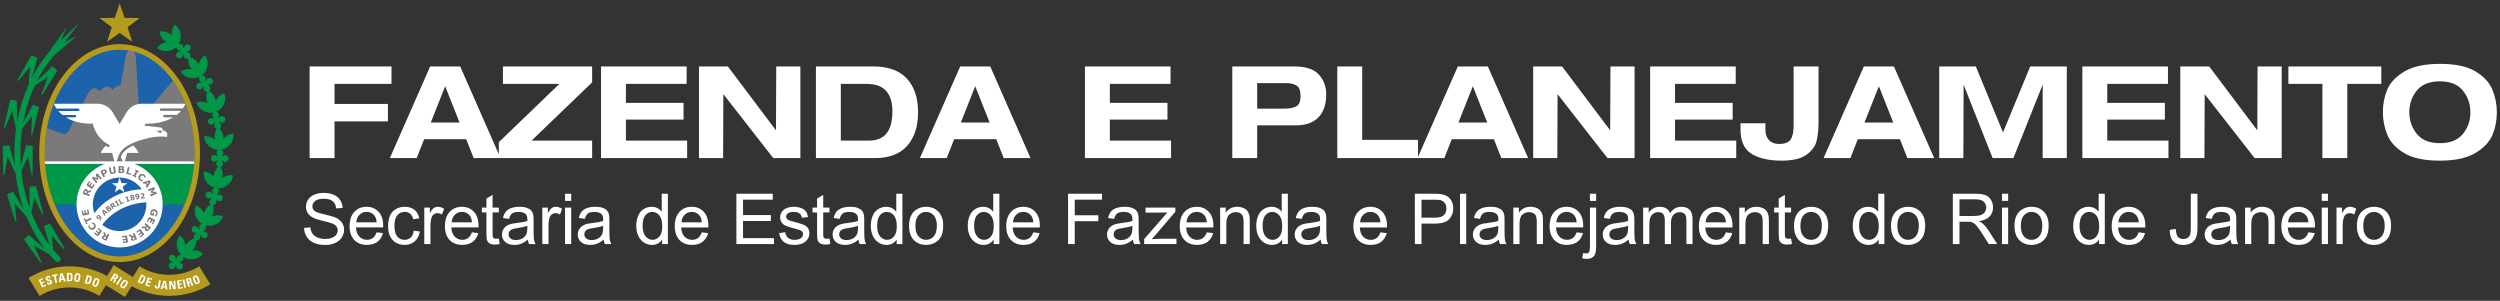 <svg xmlns="http://www.w3.org/2000/svg" viewBox="0 0 853.333 102.667" height="102.667" width="853.333">
  <rect x="0" y="0" width="853.333" height="102.667" fill="#333333" stroke="none"/>
  <path d="M105.683 22.677h27.948v5.957h-19.45v6.834h18.224v5.958h-18.224v12.529h-8.498zm46.268 6.746l-4.905 12.397h9.812zm7.185 18.092h-14.369l-2.541 6.44h-9.155l13.755-31.278H157.076l13.755 31.278H161.676zm11.135 1.008L190.948 28.634h-19.275v-5.957h30.445v5.432L181.441 47.996h20.677v5.958h-31.848zm34.88-25.846h29.219v5.957h-20.721v6.484h19.669v5.695h-19.669v7.184h20.896v5.958h-29.393zm59.804 0h8.236v31.278h-9.243l-17.041-21.816-.088 21.816h-8.235v-31.278h9.856l16.428 21.816zm22.044 25.32h9.463c2.775 0 4.825-.825 6.155-2.475 1.328-1.65 1.993-4.154 1.993-7.513 0-3.037-.709-5.359-2.125-6.965-1.416-1.607-3.687-2.41-6.812-2.41h-8.673zm-8.499-25.32h19.495c5.168 0 9.024 1.387 11.564 4.161 2.541 2.774 3.812 6.6 3.812 11.477 0 4.849-1.241 8.667-3.724 11.456-2.483 2.789-6.119 4.183-10.908 4.183h-20.239zm54.373 6.746l-4.907 12.397h9.813zm7.184 18.092h-14.368l-2.541 6.44h-9.156l13.756-31.278h10.251l13.755 31.278h-9.156zm30.271-24.838h29.219v5.957h-20.72v6.484h19.668v5.695h-19.668v7.184h20.896v5.958h-29.395zm58.789 14.413h9.111c1.781 0 3.176-.256 4.184-.767 1.007-.511 1.511-1.686 1.511-3.526 0-1.811-.437-3.001-1.313-3.57-.876-.569-2.073-.855-3.592-.855h-9.9zm-8.499-14.413h21.027c4.031 0 6.877.934 8.543 2.804 1.664 1.869 2.496 4.103 2.496 6.702 0 3.388-.876 6.002-2.628 7.841-1.752 1.84-4.337 2.76-7.753 2.76h-13.185v11.171h-8.499zm35.843 0H464.96v25.057h19.055v6.221h-27.553zm46.268 6.746l-4.907 12.397h9.813zm7.184 18.092h-14.368l-2.541 6.44h-9.156l13.756-31.278h10.251l13.755 31.278h-9.155zm39.785-24.838h8.236v31.278H548.692l-17.041-21.816-.088 21.816H523.328v-31.278h9.856l16.428 21.816zm13.545 0h29.219v5.957h-20.72v6.484H591.412v5.695h-19.669v7.184h20.896v5.958H563.244zm48.984 0h8.499V41.776c0 2.482-.225 4.614-.679 6.396-.452 1.781-1.605 3.336-3.46 4.665-1.855 1.329-4.68 1.993-8.477 1.993-4.264 0-7.665-.766-10.207-2.3-2.541-1.533-3.811-4.359-3.811-8.477v-1.971h8.499v2.19c0 1.49.408 2.672 1.225 3.548.819.876 1.943 1.314 3.373 1.314 2.045 0 3.395-.526 4.052-1.577.657-1.051.985-2.628.985-4.731zm29.097 6.746l-4.907 12.397h9.813zm7.184 18.092h-14.368l-2.541 6.44h-9.155l13.755-31.278h10.251l13.755 31.278h-9.155zm44.473-24.838h12.484v31.278h-8.235v-25.057l-9.988 25.057h-7.097l-9.9-25.057-.087 25.057h-8.236v-31.278h12.484l9.287 22.516zm17.795 0h29.219v5.957h-20.72v6.484h19.668v5.695h-19.668v7.184h20.896v5.958h-29.395zm59.804 0h8.236v31.278h-9.243l-17.041-21.816-.088 21.816h-8.235v-31.278h9.856l16.428 21.816zm22.132 5.957h-11.609v-5.957h31.716v5.957h-11.608v25.32h-8.499zm40.092-6.833c5.227 0 9.264.847 12.112 2.541 2.848 1.694 4.783 3.774 5.804 6.242 1.023 2.468 1.533 5.045 1.533 7.732 0 2.745-.496 5.316-1.489 7.71-.993 2.395-2.943 4.461-5.848 6.199-2.905 1.737-6.944 2.606-12.112 2.606-5.228 0-9.265-.847-12.113-2.541-2.847-1.694-4.783-3.775-5.804-6.243-1.021-2.467-1.533-5.045-1.533-7.732 0-2.745.496-5.315 1.489-7.709.993-2.395 2.943-4.461 5.848-6.199 2.907-1.737 6.944-2.606 12.113-2.606zm0 27.072c3.533 0 6.155-1.052 7.863-3.154 1.708-2.103 2.563-4.571 2.563-7.404 0-2.804-.855-5.264-2.563-7.381-1.708-2.117-4.329-3.176-7.863-3.176-3.535 0-6.155 1.051-7.864 3.154-1.708 2.103-2.563 4.571-2.563 7.403 0 2.804.855 5.265 2.563 7.382 1.709 2.117 4.329 3.176 7.864 3.176M103.784 77.791l2.144-.188c.1.86.336 1.564.708 2.116.372.553.948.996 1.728 1.336.78.34 1.66.508 2.636.508.868 0 1.632-.128 2.296-.384.664-.26 1.16-.612 1.484-1.06.324-.452.487-.94.487-1.472 0-.54-.155-1.008-.472-1.412-.312-.404-.828-.74-1.544-1.012-.464-.18-1.48-.46-3.06-.84-1.576-.38-2.684-.736-3.316-1.072-.82-.428-1.432-.964-1.836-1.6-.4-.636-.6-1.348-.6-2.14 0-.864.244-1.675.736-2.428.492-.756 1.212-1.328 2.156-1.72.948-.388 1.996-.584 3.152-.584 1.276 0 2.396.204 3.371.616.972.408 1.72 1.011 2.244 1.808.52.796.804 1.7.844 2.708l-2.18.164c-.12-1.084-.516-1.908-1.192-2.46-.676-.556-1.672-.832-2.992-.832-1.376 0-2.376.252-3.008.756-.628.504-.944 1.112-.944 1.82 0 .62.224 1.128.668 1.523.44.4 1.58.808 3.428 1.225 1.847.42 3.116.784 3.804 1.096 1 .464 1.74 1.048 2.216 1.752.476.708.711 1.524.711 2.444 0 .916-.26 1.776-.784 2.584-.523.808-1.275 1.437-2.256 1.889-.98.448-2.084.672-3.308.672-1.556 0-2.86-.224-3.908-.68-1.052-.452-1.876-1.132-2.475-2.044-.596-.908-.913-1.94-.94-3.087zm24.761 1.511l2.18.269c-.344 1.276-.98 2.264-1.908 2.968-.932.699-2.12 1.052-3.564 1.052-1.82 0-3.264-.561-4.328-1.68-1.068-1.12-1.6-2.692-1.6-4.716 0-2.096.54-3.72 1.616-4.876 1.08-1.156 2.475-1.736 4.196-1.736 1.664 0 3.024.568 4.076 1.701 1.056 1.132 1.584 2.728 1.584 4.78 0 .128-.004.316-.012.564h-9.28c.076 1.368.464 2.416 1.16 3.14.696.728 1.561 1.092 2.601 1.092.772 0 1.432-.204 1.98-.612.548-.404.98-1.052 1.3-1.944zm-6.924-3.411h6.948c-.092-1.044-.36-1.832-.796-2.352-.672-.813-1.544-1.22-2.612-1.22-.968 0-1.784.324-2.444.972-.66.648-1.023 1.516-1.096 2.6zm19.61 2.86l2.072.272c-.224 1.428-.804 2.548-1.74 3.356-.932.808-2.08 1.212-3.44 1.212-1.7 0-3.072-.556-4.104-1.668-1.036-1.112-1.556-2.708-1.556-4.788 0-1.344.223-2.52.668-3.528.448-1.008 1.124-1.764 2.036-2.268.907-.504 1.9-.756 2.968-.756 1.352 0 2.46.344 3.316 1.028.86.684 1.411 1.652 1.656 2.912l-2.052.316c-.196-.835-.54-1.464-1.036-1.887-.496-.42-1.096-.632-1.8-.632-1.064 0-1.928.38-2.592 1.144-.665.76-.996 1.964-.996 3.612 0 1.672.32 2.888.964 3.648.64.756 1.476 1.136 2.508 1.136.828 0 1.516-.256 2.071-.764.557-.508.909-1.288 1.057-2.344zm3.589 4.56V70.867h1.896v1.884c.484-.88.932-1.464 1.344-1.744.408-.28.859-.425 1.352-.425.712 0 1.431.228 2.167.68l-.727 1.96c-.512-.308-1.028-.46-1.545-.46-.464 0-.876.14-1.243.416-.369.28-.628.664-.785 1.156-.236.748-.351 1.568-.351 2.46v6.516zm16.265-4.008l2.179.269c-.343 1.276-.979 2.264-1.907 2.968-.932.699-2.121 1.052-3.564 1.052-1.821 0-3.265-.561-4.328-1.68-1.068-1.12-1.601-2.692-1.601-4.716 0-2.096.541-3.72 1.617-4.876 1.08-1.156 2.476-1.736 4.195-1.736 1.665 0 3.025.568 4.076 1.701 1.057 1.132 1.584 2.728 1.584 4.78 0 .128-.003.316-.011.564h-9.28c.076 1.368.464 2.416 1.16 3.14.695.728 1.559 1.092 2.6 1.092.771 0 1.431-.204 1.979-.612.549-.404.98-1.052 1.301-1.944zm-6.924-3.411h6.948c-.092-1.044-.36-1.832-.797-2.352-.672-.813-1.543-1.22-2.612-1.22-.967 0-1.783.324-2.443.972-.66.648-1.024 1.516-1.096 2.6zm16.093 5.532l.304 1.864c-.592.124-1.124.188-1.592.188-.768 0-1.361-.12-1.785-.364-.42-.24-.715-.56-.887-.956-.173-.392-.261-1.223-.261-2.487v-7.16h-1.548v-1.64h1.548V67.783l2.1-1.264v4.348h2.121v1.64h-2.121v7.276c0 .604.037.989.109 1.16.076.172.196.308.364.412.168.099.408.152.72.152.236 0 .543-.028.928-.084zm9.916.352c-.784.664-1.536 1.132-2.256 1.408-.724.272-1.5.408-2.328.408-1.368 0-2.416-.332-3.152-1-.732-.668-1.099-1.524-1.099-2.56 0-.612.135-1.168.415-1.672.276-.504.64-.908 1.088-1.212.452-.304.956-.536 1.521-.692.412-.108 1.035-.216 1.871-.316 1.704-.204 2.96-.444 3.764-.728.008-.288.012-.472.012-.548 0-.86-.2-1.468-.6-1.816-.535-.48-1.34-.716-2.4-.716-.992 0-1.724.172-2.2.52-.472.348-.82.964-1.048 1.848l-2.06-.284c.188-.88.496-1.596.924-2.136.428-.544 1.052-.964 1.864-1.256.812-.292 1.752-.44 2.824-.44 1.064 0 1.925.128 2.589.376.663.252 1.151.564 1.467.944.312.381.528.856.656 1.436.068.36.104 1.008.104 1.944v2.812c0 1.964.045 3.204.136 3.72.088.52.268 1.02.532 1.496h-2.204c-.216-.436-.36-.948-.42-1.536zm-.176-4.712c-.768.316-1.916.58-3.444.8-.867.124-1.484.264-1.84.42-.36.155-.639.384-.832.687-.195.3-.296.632-.296 1 0 .564.216 1.032.641 1.408.424.372 1.048.56 1.867.56.812 0 1.536-.176 2.168-.532.632-.356 1.101-.844 1.396-1.46.228-.476.34-1.18.34-2.108zm5.115 6.248V70.867h1.895v1.884c.484-.88.932-1.464 1.344-1.744.409-.28.86-.425 1.352-.425.712 0 1.432.228 2.168.68l-.728 1.96c-.512-.308-1.028-.46-1.544-.46-.464 0-.876.14-1.244.416-.368.28-.628.664-.784 1.156-.236.748-.351 1.568-.351 2.46v6.516zm7.756-14.752V66.131h2.112v2.428zm0 14.752V70.867h2.112v12.444zm13.177-1.536c-.783.664-1.536 1.132-2.256 1.408-.724.272-1.5.408-2.327.408-1.369 0-2.417-.332-3.153-1-.732-.668-1.1-1.524-1.1-2.56 0-.612.136-1.168.416-1.672.277-.504.64-.908 1.088-1.212.452-.304.956-.536 1.52-.692.412-.108 1.036-.216 1.872-.316 1.704-.204 2.96-.444 3.764-.728.008-.288.012-.472.012-.548 0-.86-.2-1.468-.6-1.816-.536-.48-1.34-.716-2.4-.716-.992 0-1.724.172-2.2.52-.472.348-.82.964-1.048 1.848l-2.059-.284c.187-.88.495-1.596.923-2.136.428-.544 1.053-.964 1.864-1.256.813-.292 1.752-.44 2.824-.44 1.064 0 1.924.128 2.589.376.663.252 1.152.564 1.467.944.312.381.528.856.656 1.436.068.36.104 1.008.104 1.944v2.812c0 1.964.044 3.204.136 3.72.088.52.268 1.02.532 1.496h-2.204c-.216-.436-.36-.948-.42-1.536zm-.176-4.712c-.767.316-1.916.58-3.444.8-.868.124-1.484.264-1.839.42-.361.155-.641.384-.833.687-.196.3-.296.632-.296 1 0 .564.217 1.032.64 1.408.424.372 1.048.56 1.868.56.812 0 1.536-.176 2.168-.532.632-.356 1.1-.844 1.396-1.46.228-.476.34-1.18.34-2.108zm20.144 6.248v-1.572c-.788 1.236-1.948 1.852-3.48 1.852-.992 0-1.904-.272-2.736-.82-.832-.544-1.476-1.308-1.936-2.292-.456-.98-.684-2.104-.684-3.38 0-1.24.209-2.368.62-3.38.417-1.011 1.036-1.788 1.865-2.324.828-.54 1.755-.812 2.779-.812.748 0 1.416.16 2 .476.588.316 1.064.728 1.433 1.236v-6.164h2.095v17.18zm-6.668-6.212c0 1.596.336 2.788 1.008 3.576.672.788 1.464 1.184 2.38 1.184.92 0 1.704-.38 2.348-1.132.644-.752.968-1.904.968-3.452 0-1.704-.328-2.952-.984-3.748-.656-.801-1.464-1.196-2.428-1.196-.936 0-1.72.384-2.348 1.148-.627.764-.944 1.972-.944 3.62zm20.193 2.204l2.181.269c-.345 1.276-.981 2.264-1.909 2.968-.932.699-2.12 1.052-3.564 1.052-1.82 0-3.263-.561-4.327-1.68-1.069-1.12-1.601-2.692-1.601-4.716 0-2.096.54-3.72 1.616-4.876 1.08-1.156 2.476-1.736 4.196-1.736 1.665 0 3.024.568 4.076 1.701 1.056 1.132 1.584 2.728 1.584 4.78 0 .128-.004.316-.012.564h-9.28c.076 1.368.464 2.416 1.16 3.14.696.728 1.561 1.092 2.601 1.092.771 0 1.431-.204 1.979-.612.548-.404.98-1.052 1.3-1.944zm-6.924-3.411h6.948c-.092-1.044-.36-1.832-.796-2.352-.672-.813-1.544-1.22-2.612-1.22-.968 0-1.784.324-2.444.972-.66.648-1.024 1.516-1.096 2.6zm18.74 7.42V66.131h12.42v2.028h-10.148v5.26h9.504v2.016h-9.504v5.848h10.548v2.028zm14.581-3.716l2.084-.328c.116.836.444 1.476.98 1.925.532.444 1.28.668 2.244.668.968 0 1.688-.2 2.156-.592.469-.396.704-.86.704-1.389 0-.48-.208-.852-.624-1.128-.288-.188-1.008-.424-2.156-.712-1.543-.392-2.619-.728-3.216-1.016-.596-.284-1.052-.68-1.36-1.184-.308-.504-.464-1.06-.464-1.668 0-.556.128-1.068.384-1.54.252-.475.6-.868 1.037-1.18.327-.24.775-.448 1.339-.616.568-.168 1.176-.252 1.824-.252.977 0 1.832.144 2.572.425.74.28 1.284.66 1.636 1.14.352.484.592 1.124.724 1.928l-2.059.284c-.097-.64-.369-1.14-.817-1.5-.448-.36-1.083-.54-1.904-.54-.968 0-1.66.16-2.072.48-.415.32-.624.696-.624 1.124 0 .276.088.52.26.74.172.228.44.412.808.564.213.076.832.256 1.864.536 1.492.4 2.532.724 3.12.98.592.252 1.056.625 1.392 1.108.337.484.504 1.084.504 1.804 0 .704-.208 1.364-.616 1.988-.412.62-1.003 1.099-1.776 1.44-.772.34-1.648.508-2.624.508-1.62 0-2.851-.336-3.7-1.008-.848-.672-1.388-1.668-1.62-2.988zm17.181 1.828l.304 1.864c-.592.124-1.124.188-1.592.188-.768 0-1.36-.12-1.784-.364-.42-.24-.716-.56-.888-.956-.172-.392-.26-1.223-.26-2.487v-7.16h-1.548v-1.64h1.548V67.783l2.1-1.264v4.348h2.12v1.64h-2.12v7.276c0 .604.036.989.108 1.16.076.172.196.308.364.412.168.099.408.152.72.152.236 0 .544-.028.928-.084zm9.917.352c-.784.664-1.536 1.132-2.256 1.408-.724.272-1.5.408-2.328.408-1.368 0-2.416-.332-3.152-1-.732-.668-1.1-1.524-1.1-2.56 0-.612.136-1.168.416-1.672.276-.504.64-.908 1.088-1.212.452-.304.956-.536 1.52-.692.412-.108 1.036-.216 1.872-.316 1.704-.204 2.96-.444 3.764-.728.008-.288.012-.472.012-.548 0-.86-.2-1.468-.6-1.816-.536-.48-1.34-.716-2.4-.716-.992 0-1.724.172-2.2.52-.472.348-.82.964-1.048 1.848l-2.06-.284c.188-.88.496-1.596.924-2.136.428-.544 1.052-.964 1.864-1.256.812-.292 1.752-.44 2.824-.44 1.064 0 1.924.128 2.588.376.664.252 1.152.564 1.468.944.312.381.528.856.656 1.436.068.36.104 1.008.104 1.944v2.812c0 1.964.044 3.204.136 3.72.088.52.268 1.02.532 1.496h-2.204c-.216-.436-.36-.948-.42-1.536zm-.176-4.712c-.768.316-1.916.58-3.444.8-.868.124-1.484.264-1.84.42-.36.155-.64.384-.832.687-.196.3-.296.632-.296 1 0 .564.216 1.032.64 1.408.424.372 1.048.56 1.868.56.812 0 1.536-.176 2.168-.532.632-.356 1.1-.844 1.396-1.46.228-.476.34-1.18.34-2.108zm13.209 6.248v-1.572c-.788 1.236-1.948 1.852-3.48 1.852-.992 0-1.904-.272-2.736-.82-.832-.544-1.476-1.308-1.936-2.292-.456-.98-.684-2.104-.684-3.38 0-1.24.208-2.368.62-3.38.416-1.011 1.036-1.788 1.864-2.324.828-.54 1.756-.812 2.78-.812.748 0 1.416.16 2 .476.588.316 1.064.728 1.432 1.236v-6.164h2.096v17.18zm-6.668-6.212c0 1.596.336 2.788 1.008 3.576.672.788 1.464 1.184 2.38 1.184.92 0 1.704-.38 2.348-1.132.644-.752.968-1.904.968-3.452 0-1.704-.328-2.952-.984-3.748-.656-.801-1.464-1.196-2.428-1.196-.936 0-1.72.384-2.348 1.148-.628.764-.944 1.972-.944 3.62zm10.889-.012c0-2.304.64-4.012 1.924-5.12 1.068-.92 2.372-1.384 3.912-1.384 1.712 0 3.112.56 4.196 1.684 1.088 1.12 1.628 2.668 1.628 4.644 0 1.604-.24 2.864-.72 3.78-.48.92-1.18 1.632-2.096 2.139-.92.508-1.92.761-3.008.761-1.74 0-3.148-.556-4.224-1.677-1.076-1.116-1.612-2.723-1.612-4.828zm2.168 0c0 1.596.348 2.788 1.044 3.58.696.796 1.572 1.192 2.624 1.192 1.048 0 1.92-.4 2.616-1.196.692-.796 1.04-2.012 1.04-3.644 0-1.54-.348-2.708-1.048-3.5-.7-.792-1.568-1.188-2.608-1.188-1.052 0-1.928.395-2.624 1.183-.696.788-1.044 1.98-1.044 3.572zm26.708 6.224v-1.572c-.788 1.236-1.948 1.852-3.48 1.852-.992 0-1.904-.272-2.736-.82-.832-.544-1.476-1.308-1.936-2.292-.456-.98-.684-2.104-.684-3.38 0-1.24.208-2.368.62-3.38.416-1.011 1.036-1.788 1.864-2.324.828-.54 1.756-.812 2.78-.812.748 0 1.416.16 2 .476.588.316 1.064.728 1.432 1.236v-6.164h2.096v17.18zm-6.668-6.212c0 1.596.336 2.788 1.008 3.576.672.788 1.464 1.184 2.38 1.184.92 0 1.704-.38 2.348-1.132.644-.752.968-1.904.968-3.452 0-1.704-.328-2.952-.984-3.748-.656-.801-1.464-1.196-2.428-1.196-.936 0-1.72.384-2.348 1.148-.628.764-.944 1.972-.944 3.62zm20.193 2.204l2.18.269c-.344 1.276-.98 2.264-1.908 2.968-.932.699-2.12 1.052-3.564 1.052-1.82 0-3.264-.561-4.328-1.68-1.068-1.12-1.6-2.692-1.6-4.716 0-2.096.54-3.72 1.616-4.876 1.08-1.156 2.476-1.736 4.196-1.736 1.664 0 3.024.568 4.076 1.701 1.056 1.132 1.584 2.728 1.584 4.78 0 .128-.004.316-.012.564h-9.28c.076 1.368.464 2.416 1.16 3.14.696.728 1.56 1.092 2.6 1.092.772 0 1.432-.204 1.98-.612.548-.404.98-1.052 1.3-1.944zm-6.924-3.411h6.948c-.092-1.044-.36-1.832-.796-2.352-.672-.813-1.544-1.22-2.612-1.22-.968 0-1.784.324-2.444.972-.66.648-1.024 1.516-1.096 2.6zm18.808 7.42V66.131h11.592v2.028h-9.316v5.32h8.06v2.028h-8.06v7.804zm22.129-1.536c-.784.664-1.536 1.132-2.256 1.408-.724.272-1.5.408-2.328.408-1.368 0-2.416-.332-3.152-1-.732-.668-1.1-1.524-1.1-2.56 0-.612.136-1.168.416-1.672.276-.504.64-.908 1.088-1.212.452-.304.956-.536 1.52-.692.412-.108 1.036-.216 1.872-.316 1.704-.204 2.96-.444 3.764-.728.008-.288.012-.472.012-.548 0-.86-.2-1.468-.6-1.816-.536-.48-1.34-.716-2.4-.716-.992 0-1.724.172-2.2.52-.472.348-.82.964-1.048 1.848l-2.06-.284c.188-.88.496-1.596.924-2.136.428-.544 1.052-.964 1.864-1.256.812-.292 1.752-.44 2.824-.44 1.064 0 1.924.128 2.588.376.664.252 1.152.564 1.468.944.312.381.528.856.656 1.436.068.36.104 1.008.104 1.944v2.812c0 1.964.044 3.204.136 3.72.088.52.268 1.02.532 1.496h-2.204c-.216-.436-.36-.948-.42-1.536zm-.176-4.712c-.768.316-1.916.58-3.444.8-.868.124-1.484.264-1.84.42-.36.155-.64.384-.832.687-.196.3-.296.632-.296 1 0 .564.216 1.032.64 1.408.424.372 1.048.56 1.868.56.812 0 1.536-.176 2.168-.532.632-.356 1.1-.844 1.396-1.46.228-.476.34-1.18.34-2.108zm4.021 6.248v-1.712l7.924-9.092c-.9.048-1.692.068-2.38.068h-5.076v-1.708h10.172v1.392l-6.736 7.9-1.3 1.44c.944-.068 1.832-.104 2.66-.104h5.752v1.816zm21.365-4.008l2.18.269c-.344 1.276-.98 2.264-1.908 2.968-.932.699-2.12 1.052-3.564 1.052-1.82 0-3.264-.561-4.328-1.68-1.068-1.12-1.6-2.692-1.6-4.716 0-2.096.54-3.72 1.616-4.876 1.08-1.156 2.476-1.736 4.196-1.736 1.664 0 3.024.568 4.076 1.701 1.056 1.132 1.584 2.728 1.584 4.78 0 .128-.004.316-.012.564h-9.28c.076 1.368.464 2.416 1.159 3.14.697.728 1.561 1.092 2.601 1.092.772 0 1.432-.204 1.98-.612.548-.404.98-1.052 1.3-1.944zm-6.924-3.411h6.948c-.092-1.044-.36-1.832-.796-2.352-.672-.813-1.545-1.22-2.612-1.22-.968 0-1.784.324-2.444.972-.66.648-1.024 1.516-1.096 2.6zm11.489 7.42V70.867h1.896v1.768c.916-1.368 2.236-2.052 3.96-2.052.752 0 1.44.137 2.068.404.632.272 1.1.624 1.412 1.064.316.436.532.956.66 1.556.076.392.116 1.075.116 2.051v7.652h-2.112v-7.572c0-.856-.08-1.5-.244-1.928-.164-.424-.456-.764-.872-1.016-.42-.256-.908-.384-1.472-.384-.9 0-1.672.288-2.328.856-.652.572-.976 1.652-.976 3.248v6.796zm21.153 0v-1.572c-.788 1.236-1.948 1.852-3.48 1.852-.992 0-1.904-.272-2.736-.82-.832-.544-1.476-1.308-1.936-2.292-.456-.98-.684-2.104-.684-3.38 0-1.24.208-2.368.62-3.38.416-1.011 1.036-1.788 1.864-2.324.828-.54 1.756-.812 2.78-.812.748 0 1.416.16 2 .476.588.316 1.064.728 1.432 1.236v-6.164h2.095v17.18zm-6.668-6.212c0 1.596.336 2.788 1.008 3.576.672.788 1.464 1.184 2.38 1.184.92 0 1.704-.38 2.347-1.132.645-.752.969-1.904.969-3.452 0-1.704-.328-2.952-.984-3.748-.656-.801-1.464-1.196-2.428-1.196-.936 0-1.72.384-2.348 1.148-.628.764-.944 1.972-.944 3.62zm19.797 4.676c-.784.664-1.536 1.132-2.256 1.408-.724.272-1.5.408-2.328.408-1.369 0-2.416-.332-3.152-1-.732-.668-1.1-1.524-1.1-2.56 0-.612.136-1.168.416-1.672.276-.504.64-.908 1.088-1.212.452-.304.956-.536 1.52-.692.412-.108 1.036-.216 1.872-.316 1.704-.204 2.96-.444 3.764-.728.008-.288.011-.472.011-.548 0-.86-.2-1.468-.599-1.816-.536-.48-1.341-.716-2.4-.716-.992 0-1.724.172-2.2.52-.472.348-.82.964-1.048 1.848l-2.06-.284c.188-.88.496-1.596.924-2.136.428-.544 1.052-.964 1.864-1.256.812-.292 1.752-.44 2.824-.44 1.064 0 1.924.128 2.588.376.664.252 1.152.564 1.468.944.312.381.528.856.656 1.436.068.36.104 1.008.104 1.944v2.812c0 1.964.044 3.204.136 3.72.088.52.267 1.02.532 1.496h-2.204c-.216-.436-.36-.948-.42-1.536zm-.176-4.712c-.768.316-1.916.58-3.444.8-.868.124-1.484.264-1.84.42-.36.155-.64.384-.832.687-.196.3-.296.632-.296 1 0 .564.216 1.032.64 1.408.424.372 1.048.56 1.868.56.812 0 1.536-.176 2.168-.532.632-.356 1.1-.844 1.396-1.46.228-.476.34-1.18.34-2.108zm20.588 2.24l2.18.269c-.344 1.276-.98 2.264-1.908 2.968-.932.699-2.12 1.052-3.564 1.052-1.82 0-3.264-.561-4.328-1.68-1.068-1.12-1.6-2.692-1.6-4.716 0-2.096.54-3.72 1.616-4.876 1.08-1.156 2.476-1.736 4.196-1.736 1.664 0 3.024.568 4.076 1.701 1.055 1.132 1.584 2.728 1.584 4.78 0 .128-.004.316-.012.564h-9.281c.076 1.368.465 2.416 1.161 3.14.696.728 1.56 1.092 2.6 1.092.772 0 1.432-.204 1.98-.612.547-.404.98-1.052 1.3-1.944zm-6.924-3.411h6.947c-.091-1.044-.359-1.832-.795-2.352-.672-.813-1.544-1.22-2.612-1.22-.969 0-1.784.324-2.444.972-.66.648-1.024 1.516-1.096 2.6zm18.692 7.42V66.131h6.48c1.14 0 2.012.056 2.612.164.844.14 1.552.408 2.124.804.568.392 1.028.948 1.375 1.656.349.713.521 1.492.521 2.344 0 1.46-.464 2.7-1.392 3.712-.932 1.008-2.612 1.516-5.041 1.516H485.212v6.984zm2.272-9.012h4.444c1.468 0 2.512-.272 3.128-.82.616-.549.923-1.316.923-2.308 0-.72-.179-1.336-.543-1.848s-.84-.848-1.436-1.012c-.384-.1-1.088-.152-2.12-.152h-4.396zm13.153 9.012V66.131h2.108v17.18h-2.108m13.233-1.536c-.784.664-1.537 1.132-2.256 1.408-.724.272-1.5.408-2.328.408-1.368 0-2.417-.332-3.152-1-.732-.668-1.1-1.524-1.1-2.56 0-.612.135-1.168.416-1.672.276-.504.64-.908 1.088-1.212.452-.304.955-.536 1.52-.692.412-.108 1.036-.216 1.872-.316 1.703-.204 2.96-.444 3.764-.728.008-.288.012-.472.012-.548 0-.86-.2-1.468-.6-1.816-.536-.48-1.34-.716-2.4-.716-.992 0-1.725.172-2.2.52-.473.348-.82.964-1.048 1.848l-2.06-.284c.188-.88.496-1.596.924-2.136.428-.544 1.052-.964 1.864-1.256.812-.292 1.752-.44 2.824-.44 1.064 0 1.924.128 2.588.376.664.252 1.152.564 1.468.944.312.381.528.856.656 1.436.068.36.104 1.008.104 1.944v2.812c0 1.964.044 3.204.136 3.72.088.52.268 1.02.532 1.496h-2.204c-.216-.436-.36-.948-.42-1.536zm-.176-4.712c-.768.316-1.916.58-3.444.8-.868.124-1.484.264-1.84.42-.36.155-.64.384-.832.687-.196.3-.297.632-.297 1 0 .564.217 1.032.641 1.408.424.372 1.048.56 1.868.56.812 0 1.536-.176 2.167-.532.633-.356 1.101-.844 1.397-1.46.228-.476.34-1.18.34-2.108zm5.137 6.248V70.867h1.896v1.768c.916-1.368 2.236-2.052 3.96-2.052.752 0 1.44.137 2.068.404.632.272 1.1.624 1.412 1.064.316.436.532.956.66 1.556.076.392.116 1.075.116 2.051v7.652h-2.112v-7.572c0-.856-.08-1.5-.244-1.928-.164-.424-.456-.764-.872-1.016-.42-.256-.908-.384-1.472-.384-.9 0-1.672.288-2.328.856-.652.572-.977 1.652-.977 3.248v6.796zm21.597-4.008l2.18.269c-.344 1.276-.98 2.264-1.908 2.968-.932.699-2.12 1.052-3.564 1.052-1.82 0-3.264-.561-4.328-1.68-1.068-1.12-1.6-2.692-1.6-4.716 0-2.096.54-3.72 1.616-4.876 1.08-1.156 2.475-1.736 4.196-1.736 1.664 0 3.024.568 4.076 1.701 1.056 1.132 1.584 2.728 1.584 4.78 0 .128-.004.316-.012.564h-9.28c.076 1.368.464 2.416 1.159 3.14.697.728 1.561 1.092 2.601 1.092.772 0 1.432-.204 1.98-.612.548-.404.98-1.052 1.3-1.944zm-6.924-3.411h6.948c-.092-1.044-.36-1.832-.796-2.352-.672-.813-1.545-1.22-2.612-1.22-.968 0-1.784.324-2.445.972-.659.648-1.023 1.516-1.095 2.6zm11.476-7.312v-2.448h2.109v2.448zm-2.671 19.56l.395-1.792c.425.108.757.164.997.164.432 0 .752-.144.96-.428.212-.284.319-1 .319-2.14v-13.076h2.109V83.991c0 1.532-.2 2.596-.596 3.2-.508.78-1.352 1.172-2.532 1.172-.572 0-1.124-.076-1.652-.224zm15.868-6.364c-.783.664-1.535 1.132-2.255 1.408-.724.272-1.5.408-2.328.408-1.369 0-2.417-.332-3.152-1-.732-.668-1.1-1.524-1.1-2.56 0-.612.135-1.168.416-1.672.276-.504.64-.908 1.088-1.212.452-.304.955-.536 1.52-.692.412-.108 1.036-.216 1.872-.316 1.704-.204 2.96-.444 3.764-.728.008-.288.011-.472.011-.548 0-.86-.199-1.468-.599-1.816-.536-.48-1.34-.716-2.4-.716-.992 0-1.725.172-2.2.52-.472.348-.82.964-1.049 1.848l-2.059-.284c.188-.88.496-1.596.924-2.136.428-.544 1.052-.964 1.864-1.256.812-.292 1.752-.44 2.824-.44 1.064 0 1.924.128 2.588.376.664.252 1.152.564 1.468.944.312.381.528.856.656 1.436.068.36.104 1.008.104 1.944v2.812c0 1.964.044 3.204.136 3.72.088.52.268 1.02.532 1.496h-2.204c-.216-.436-.36-.948-.421-1.536zm-.175-4.712c-.768.316-1.916.58-3.444.8-.868.124-1.484.264-1.84.42-.36.155-.64.384-.832.687-.196.3-.297.632-.297 1 0 .564.217 1.032.641 1.408.424.372 1.048.56 1.868.56.812 0 1.536-.176 2.167-.532.633-.356 1.101-.844 1.397-1.46.227-.476.34-1.18.34-2.108zm5.137 6.248V70.867h1.884v1.744c.392-.608.912-1.1 1.56-1.468.648-.372 1.388-.56 2.215-.56.921 0 1.677.192 2.265.576.592.384 1.008.916 1.248 1.604.988-1.452 2.268-2.18 3.844-2.18 1.236 0 2.184.344 2.848 1.028.664.684.996 1.736.996 3.156v8.544h-2.096v-7.84c0-.844-.069-1.452-.205-1.824-.139-.368-.387-.668-.743-.896-.36-.224-.784-.34-1.268-.34-.877 0-1.6.292-2.18.876-.576.58-.868 1.512-.868 2.792v7.232h-2.108v-8.084c0-.94-.172-1.644-.516-2.112-.344-.468-.904-.704-1.688-.704-.593 0-1.14.156-1.644.472-.504.313-.872.768-1.096 1.368-.228.604-.341 1.472-.341 2.604v6.456zm28.241-4.008l2.18.269c-.344 1.276-.98 2.264-1.908 2.968-.932.699-2.121 1.052-3.564 1.052-1.821 0-3.264-.561-4.328-1.68-1.068-1.12-1.6-2.692-1.6-4.716 0-2.096.54-3.72 1.616-4.876 1.08-1.156 2.476-1.736 4.196-1.736 1.664 0 3.024.568 4.076 1.701 1.055 1.132 1.583 2.728 1.583 4.78 0 .128-.003.316-.011.564h-9.28c.076 1.368.464 2.416 1.16 3.14.696.728 1.56 1.092 2.6 1.092.772 0 1.431-.204 1.979-.612.549-.404.981-1.052 1.301-1.944zm-6.925-3.411h6.948c-.091-1.044-.359-1.832-.795-2.352-.672-.813-1.544-1.22-2.612-1.22-.968 0-1.784.324-2.444.972-.66.648-1.024 1.516-1.097 2.6zm11.491 7.42V70.867h1.896v1.768c.916-1.368 2.236-2.052 3.96-2.052.752 0 1.44.137 2.068.404.632.272 1.1.624 1.412 1.064.316.436.532.956.66 1.556.076.392.116 1.075.116 2.051v7.652h-2.112v-7.572c0-.856-.08-1.5-.244-1.928-.164-.424-.456-.764-.872-1.016-.42-.256-.908-.384-1.472-.384-.9 0-1.672.288-2.328.856-.652.572-.976 1.652-.976 3.248v6.796zm17.685-1.888l.304 1.864c-.592.124-1.124.188-1.592.188-.768 0-1.36-.12-1.785-.364-.419-.24-.715-.56-.887-.956-.172-.392-.261-1.223-.261-2.487v-7.16h-1.547v-1.64h1.547V67.783l2.1-1.264v4.348h2.121v1.64h-2.121v7.276c0 .604.037.989.109 1.16.076.172.196.308.364.412.168.099.408.152.72.152.236 0 .543-.028.928-.084zm1.008-4.336c0-2.304.64-4.012 1.924-5.12 1.068-.92 2.373-1.384 3.912-1.384 1.712 0 3.112.56 4.196 1.684 1.089 1.12 1.629 2.668 1.629 4.644 0 1.604-.24 2.864-.721 3.78-.479.92-1.18 1.632-2.095 2.139-.921.508-1.921.761-3.009.761-1.74 0-3.148-.556-4.224-1.677-1.076-1.116-1.612-2.723-1.612-4.828zm2.169 0c0 1.596.347 2.788 1.044 3.58.696.796 1.572 1.192 2.623 1.192 1.048 0 1.921-.4 2.616-1.196.693-.796 1.04-2.012 1.04-3.644 0-1.54-.347-2.708-1.047-3.5-.701-.792-1.569-1.188-2.609-1.188-1.051 0-1.927.395-2.623 1.183-.697.788-1.044 1.98-1.044 3.572zm26.707 6.224v-1.572c-.788 1.236-1.948 1.852-3.479 1.852-.993 0-1.905-.272-2.736-.82-.833-.544-1.477-1.308-1.937-2.292-.455-.98-.684-2.104-.684-3.38 0-1.24.208-2.368.62-3.38.416-1.011 1.036-1.788 1.864-2.324.828-.54 1.757-.812 2.78-.812.748 0 1.417.16 2 .476.588.316 1.065.728 1.433 1.236v-6.164h2.095v17.18zm-6.667-6.212c0 1.596.336 2.788 1.007 3.576.672.788 1.465 1.184 2.381 1.184.919 0 1.703-.38 2.347-1.132.644-.752.968-1.904.968-3.452 0-1.704-.327-2.952-.984-3.748-.656-.801-1.464-1.196-2.428-1.196-.936 0-1.719.384-2.348 1.148-.628.764-.943 1.972-.943 3.62zm10.888-.012c0-2.304.64-4.012 1.924-5.12 1.068-.92 2.373-1.384 3.912-1.384 1.712 0 3.112.56 4.196 1.684 1.089 1.12 1.629 2.668 1.629 4.644 0 1.604-.24 2.864-.721 3.78-.479.92-1.18 1.632-2.095 2.139-.921.508-1.921.761-3.009.761-1.74 0-3.148-.556-4.224-1.677-1.076-1.116-1.612-2.723-1.612-4.828zm2.168 0c0 1.596.349 2.788 1.044 3.58.696.796 1.572 1.192 2.624 1.192 1.048 0 1.92-.4 2.616-1.196.693-.796 1.04-2.012 1.04-3.644 0-1.54-.347-2.708-1.047-3.5-.701-.792-1.569-1.188-2.609-1.188-1.052 0-1.928.395-2.624 1.183-.695.788-1.044 1.98-1.044 3.572zm18.94 6.224V66.131h7.616c1.532 0 2.696.156 3.493.464.795.308 1.431.852 1.911 1.632.477.784.712 1.648.712 2.592 0 1.22-.392 2.244-1.184 3.08-.788.836-2.008 1.368-3.656 1.596.605.288 1.06.572 1.372.856.664.608 1.292 1.372 1.889 2.284l2.987 4.676h-2.86l-2.271-3.576c-.665-1.028-1.212-1.82-1.645-2.364-.427-.548-.812-.932-1.152-1.148-.339-.22-.684-.372-1.036-.46-.26-.052-.679-.08-1.267-.08h-2.636v7.628zm2.273-9.596h4.888c1.036 0 1.852-.108 2.436-.324.588-.216 1.031-.559 1.335-1.032.305-.472.456-.984.456-1.54 0-.811-.291-1.48-.884-2.004-.588-.524-1.519-.784-2.795-.784h-5.436zm14.496-5.156V66.131h2.112v2.428zm0 14.752V70.867h2.112v12.444zm4.271-6.224c0-2.304.639-4.012 1.924-5.12 1.067-.92 2.371-1.384 3.912-1.384 1.711 0 3.111.56 4.195 1.684 1.088 1.12 1.628 2.668 1.628 4.644 0 1.604-.24 2.864-.719 3.78-.481.92-1.181 1.632-2.097 2.139-.919.508-1.919.761-3.007.761-1.741 0-3.149-.556-4.224-1.677-1.076-1.116-1.612-2.723-1.612-4.828zm2.167 0c0 1.596.348 2.788 1.045 3.58.695.796 1.571 1.192 2.624 1.192 1.047 0 1.919-.4 2.616-1.196.691-.796 1.039-2.012 1.039-3.644 0-1.54-.348-2.708-1.048-3.5-.7-.792-1.567-1.188-2.607-1.188-1.053 0-1.929.395-2.624 1.183-.697.788-1.045 1.98-1.045 3.572zm26.708 6.224v-1.572c-.788 1.236-1.948 1.852-3.48 1.852-.992 0-1.904-.272-2.736-.82-.832-.544-1.476-1.308-1.936-2.292-.456-.98-.683-2.104-.683-3.38 0-1.24.207-2.368.619-3.38.417-1.011 1.036-1.788 1.865-2.324.828-.54 1.755-.812 2.779-.812.748 0 1.416.16 2 .476.588.316 1.064.728 1.433 1.236v-6.164h2.095v17.18zm-6.668-6.212c0 1.596.336 2.788 1.009 3.576.672.788 1.463 1.184 2.379 1.184.92 0 1.704-.38 2.348-1.132.644-.752.968-1.904.968-3.452 0-1.704-.328-2.952-.984-3.748-.656-.801-1.464-1.196-2.427-1.196-.937 0-1.721.384-2.349 1.148-.627.764-.944 1.972-.944 3.62zm20.193 2.204l2.18.269c-.344 1.276-.98 2.264-1.907 2.968-.933.699-2.121 1.052-3.564 1.052-1.821 0-3.264-.561-4.329-1.68-1.068-1.12-1.6-2.692-1.6-4.716 0-2.096.541-3.72 1.616-4.876 1.08-1.156 2.476-1.736 4.196-1.736 1.665 0 3.024.568 4.076 1.701 1.056 1.132 1.584 2.728 1.584 4.78 0 .128-.003.316-.012.564h-9.28c.076 1.368.464 2.416 1.16 3.14.696.728 1.56 1.092 2.601 1.092.771 0 1.431-.204 1.979-.612.548-.404.98-1.052 1.3-1.944zm-6.924-3.411h6.948c-.091-1.044-.36-1.832-.796-2.352-.672-.813-1.544-1.22-2.612-1.22-.968 0-1.784.324-2.444.972-.66.648-1.023 1.516-1.096 2.6zm17.532 2.544l2.052-.28c.052 1.311.3 2.212.737 2.696.439.484 1.043.724 1.815.724.573 0 1.064-.128 1.476-.392.416-.26.7-.616.856-1.065.156-.452.236-1.168.236-2.152v-11.836h2.272v11.708c0 1.436-.172 2.552-.52 3.34-.347.788-.9 1.387-1.652 1.804-.756.412-1.64.62-2.656.62-1.508 0-2.66-.432-3.464-1.3-.8-.868-1.184-2.156-1.152-3.868zm20.745 3.34c-.784.664-1.536 1.132-2.256 1.408-.724.272-1.5.408-2.328.408-1.368 0-2.416-.332-3.152-1-.732-.668-1.1-1.524-1.1-2.56 0-.612.136-1.168.416-1.672.276-.504.64-.908 1.088-1.212.452-.304.956-.536 1.521-.692.411-.108 1.036-.216 1.871-.316 1.704-.204 2.96-.444 3.765-.728.007-.288.011-.472.011-.548 0-.86-.2-1.468-.599-1.816-.537-.48-1.341-.716-2.4-.716-.993 0-1.725.172-2.201.52-.472.348-.82.964-1.048 1.848l-2.06-.284c.188-.88.496-1.596.924-2.136.428-.544 1.052-.964 1.864-1.256.812-.292 1.752-.44 2.824-.44 1.064 0 1.924.128 2.588.376.664.252 1.152.564 1.468.944.312.381.529.856.656 1.436.068.36.104 1.008.104 1.944v2.812c0 1.964.044 3.204.136 3.72.088.52.268 1.02.532 1.496h-2.204c-.216-.436-.36-.948-.42-1.536zm-.175-4.712c-.769.316-1.917.58-3.445.8-.867.124-1.484.264-1.84.42-.36.155-.639.384-.832.687-.196.3-.296.632-.296 1 0 .564.216 1.032.64 1.408.424.372 1.048.56 1.868.56.812 0 1.536-.176 2.168-.532.632-.356 1.1-.844 1.396-1.46.228-.476.341-1.18.341-2.108zm5.136 6.248V70.867h1.897v1.768c.915-1.368 2.235-2.052 3.959-2.052.753 0 1.44.137 2.068.404.632.272 1.1.624 1.412 1.064.316.436.532.956.66 1.556.076.392.116 1.075.116 2.051v7.652h-2.112v-7.572c0-.856-.08-1.5-.244-1.928-.164-.424-.456-.764-.872-1.016-.42-.256-.908-.384-1.472-.384-.9 0-1.672.288-2.328.856-.652.572-.976 1.652-.976 3.248v6.796zm21.597-4.008l2.18.269c-.344 1.276-.98 2.264-1.908 2.968-.932.699-2.12 1.052-3.564 1.052-1.82 0-3.264-.561-4.328-1.68-1.068-1.12-1.6-2.692-1.6-4.716 0-2.096.54-3.72 1.616-4.876 1.08-1.156 2.476-1.736 4.196-1.736 1.665 0 3.024.568 4.076 1.701 1.056 1.132 1.584 2.728 1.584 4.78 0 .128-.004.316-.012.564h-9.28c.076 1.368.464 2.416 1.16 3.14.696.728 1.56 1.092 2.6 1.092.772 0 1.432-.204 1.98-.612.548-.404.98-1.052 1.3-1.944zm-6.924-3.411h6.948c-.092-1.044-.36-1.832-.796-2.352-.672-.813-1.544-1.22-2.612-1.22-.968 0-1.784.324-2.444.972-.66.648-1.024 1.516-1.096 2.6zm11.497-7.332V66.131h2.112v2.428zm0 14.752V70.867h2.112v12.444zm5.033 0V70.867h1.896v1.884c.484-.88.932-1.464 1.344-1.744.408-.28.86-.425 1.352-.425.712 0 1.432.228 2.168.68l-.728 1.96c-.512-.308-1.028-.46-1.544-.46-.464 0-.876.14-1.244.416-.368.28-.628.664-.784 1.156-.236.748-.352 1.568-.352 2.46v6.516zm6.961-6.224c0-2.304.64-4.012 1.924-5.12 1.068-.92 2.372-1.384 3.912-1.384 1.712 0 3.112.56 4.196 1.684 1.088 1.12 1.628 2.668 1.628 4.644 0 1.604-.24 2.864-.719 3.78-.481.92-1.181 1.632-2.097 2.139-.92.508-1.92.761-3.008.761-1.74 0-3.148-.556-4.224-1.677-1.076-1.116-1.612-2.723-1.612-4.828zm2.168 0c0 1.596.348 2.788 1.044 3.58.696.796 1.572 1.192 2.624 1.192 1.048 0 1.92-.4 2.617-1.196.691-.796 1.039-2.012 1.039-3.644 0-1.54-.348-2.708-1.048-3.5-.7-.792-1.568-1.188-2.608-1.188-1.052 0-1.928.395-2.624 1.183-.696.788-1.044 1.98-1.044 3.572" fill="#fff"/>
  <path d="M14.259 52.201c0-20.026 11.881-36.259 26.537-36.259 14.655 0 26.535 16.233 26.535 36.259S55.451 88.46 40.796 88.46c-14.656 0-26.537-16.234-26.537-36.26" fill="#1c63ac" fill-rule="evenodd"/>
  <path d="M62.999 69.817l-44.345-.006c-1.816-4.352-2.977-9.286-3.301-14.545h50.95c-.324 5.261-1.486 10.198-3.304 14.552" fill="#009748" fill-rule="evenodd"/>
  <path d="M66.305 55.235l-50.949.079c-.063-1.01-.097-2.032-.097-3.065 0-2.938.263-5.793.756-8.524l5.784 2.099c1.504 0 2.231-2.23 2.231-2.23l5.283-10.269c2.619-5.642 4.513-2.153 4.513-2.153s.943-.909 2.008-1.429c1.429-.909 2.616 1.103 2.616 1.103s.292-1.369 2.482-1.643c.49-.061 1.629-8.199 1.629-8.199s.266-3.013 1.414-3.782c.563.096 1.12.219 1.672.365.766.834.762 2.302.762 2.302l.946 15.861 4.655.09 7.014-8.359c4.556 6.376 7.373 15.126 7.373 24.768 0 1.006-.032 2.001-.092 2.985" fill="#7b7979" fill-rule="evenodd"/>
  <path d="M41.256 53.546l.615 1.531h-.223a14.586 14.586 0 0 0-1.659 0h-.191l.628-1.654c.018-.093.097-.426.339-.894l.04-.105.007.018c.54-.993 1.804-2.522 4.702-3.673.613-.316 2.015-.867 5.199-1.652 3.451-.829 6.284-.373 6.284-.373s.292-1.24-.269-1.737c-.224-.304-1.079-.44-1.079-.44s-.216-.933-.746-1.044l-5.631-.643.406-.696s5.194.408 9.429-2.139h-2.965c-.231 0-.419-.187-.419-.418 0-.232.187-.419.419-.419h4.176c.505-.4.985-.851 1.428-1.363h-6.778c-.231 0-.419-.187-.419-.418 0-.231.187-.418.419-.418h7.429c.335-.481.639-1.005.906-1.578l-.009-.021h-14.238c-2.713-.125-4.869 1.03-6.137 3.447L40.81 42.326l-2.055-3.47c-1.269-2.418-3.425-3.572-6.137-3.446H18.361v.001c.275.596.59 1.14.935 1.636h7.433c.231 0 .418.187.418.418 0 .231-.187.418-.418.418H19.945c.44.513.915.964 1.413 1.363h4.222c.231 0 .418.187.418.419 0 .231-.187.418-.418.418h-3.024c4.113 2.503 9.061 2.099 9.061 2.099s.447 1.863 1.795 3.956c1.493 2.104 3.217 2.951 3.217 2.951s-.005.006-.013.014l.58.303c.205.107.284.36.177.565-.107.205-.36.284-.565.177l-.759-.397c-.669.785-1.671 2.041-1.6 2.448h3.836l.736 2.879H15.341c.017.286.035.571.057.855H35.826c-5.134 1.868-9.028 6.537-9.618 12.326-.822 8.061 5.068 15.289 13.129 16.111 8.061.822 15.288-5.068 16.11-13.129.696-6.833-3.429-13.066-9.611-15.307h20.422c.021-.284.04-.57.057-.855H42.653l.737-2.878h3.835c.073-.423-1.013-1.765-1.679-2.54-3.548 1.501-4.21 3.572-4.291 3.887zm14.161-8.931l-.625.864-1.527-.864h2.152" fill="#fff" fill-rule="evenodd"/>
  <path d="M31.694 69.749c0-5.045 4.09-9.134 9.134-9.134l-.641 1.894-2.0.025 1.604 1.196-.595 1.91 1.633-1.155 1.619 1.146c-2.995.942-7.109 2.94-10.24 7.143-.332-.946-.514-1.964-.514-3.024zm9.134-9.134l.642 1.894 2 .025-1.604 1.196.591 1.897c.078-.025.155-.048.232-.071 2.528-.764 4.789-.91 5.697-.937-1.643-2.417-4.415-4.004-7.558-4.004zM49.936 69.05c.017.231.026.464.026.699 0 5.045-4.089 9.134-9.134 9.134-2.265 0-4.336-.825-5.932-2.19l.134-.172c5.064-6.521 12.579-7.363 14.762-7.466l.145-.007" fill="#1c63ac"/>
  <path d="M34.227 73.667c.114.102.207.209.281.324.073.115.118.23.134.346.018.126.005.25-.039.373-.045.123-.121.245-.229.365-.038.043-.082.087-.131.132-.049.045-.083.073-.101.085l-.268-.238.031-.034c.024-.009.055-.026.093-.05.039-.023.082-.063.132-.119.04-.045.074-.094.101-.148.027-.054.041-.108.043-.162.003-.058-.006-.117-.027-.175-.022-.059-.059-.117-.11-.176-.014.077-.032.144-.054.202-.022.057-.062.118-.119.182-.043.048-.091.089-.143.123-.051.032-.107.056-.165.068-.079.017-.16.013-.244-.01-.084-.025-.17-.076-.26-.156-.145-.129-.221-.282-.227-.459-.006-.178.06-.345.199-.501.071-.08.145-.141.223-.183.078-.043.159-.067.244-.071.099-.006.202.013.306.059.105.045.215.119.331.222zm-.346.286c-.074-.066-.142-.113-.201-.141-.06-.03-.113-.044-.16-.044-.034-.001-.066.006-.094.02a.27.27 0 0 0-.074.058c-.02.023-.035.048-.045.077-.01.027-.014.059-.01.096.004.035.016.072.037.111.022.04.055.079.099.117.043.039.084.064.124.078.039.014.077.017.113.011.034-.006.067-.019.098-.04.031-.022.061-.049.09-.081.023-.026.045-.057.066-.094.019-.037.033-.067.041-.091-.007-.006-.016-.015-.028-.026-.012-.013-.03-.03-.055-.052zm3.013-1.431l-.344.306-.334-.195-.478.426.155.354-.335.298-.732-1.781.383-.341zm-.98-.066l-.592-.346.275.628zm2.014-1.399c.053.071.086.144.1.22.015.075.013.149-.007.22-.022.083-.06.159-.111.226-.051.067-.128.137-.228.213l-.604.451-1.087-1.456.537-.401c.111-.083.196-.14.253-.171.058-.031.122-.052.193-.063.073-.011.141-.003.202.027.061.028.114.071.159.132.053.071.081.146.086.226.005.08-.014.159-.056.237l.006.008c.105-.049.205-.063.302-.043.097.02.183.078.255.175zm-.904-.257c-.018-.025-.042-.044-.072-.059-.029-.016-.063-.019-.101-.008-.033.009-.07.028-.11.056-.039.028-.094.068-.164.12l-.033.025.23.308.056-.041c.056-.043.104-.079.142-.111.038-.032.065-.061.079-.09.021-.039.028-.074.02-.105-.008-.032-.024-.063-.047-.094zm.53.527c-.034-.046-.07-.075-.106-.087-.036-.013-.079-.01-.129.007-.034.012-.076.037-.125.073a13.96 13.96 0 0 0-.154.114l-.078.058.271.363.027-.019c.1-.075.172-.129.215-.162.043-.033.077-.071.101-.115.025-.044.035-.085.028-.122-.006-.038-.022-.074-.049-.11zm1.026-1.551c-.025-.038-.054-.066-.086-.084-.032-.017-.072-.022-.119-.014-.032.005-.066.018-.101.038-.036.019-.076.043-.12.072l-.135.087.267.411.115-.075c.06-.039.108-.074.144-.107.036-.032.061-.068.073-.107.013-.038.016-.073.011-.106-.005-.034-.021-.072-.049-.116zm1.269.679l-.456.296-.758-.303-.172.112.363.559-.371.241-.99-1.524.627-.407c.085-.056.162-.099.231-.128.068-.03.14-.045.216-.046.077-.001.148.015.216.049.067.033.128.091.181.172.073.113.108.221.104.325-.003.103-.035.208-.097.315zm1.008-.51l-.893.475-.151-.285.249-.133-.551-1.035-.25.133-.151-.285.893-.474.151.284-.249.133.551 1.035.249-.133zm1.462-.658l-1.137.507-.74-1.661.407-.181.596 1.339.731-.325zm2.041-.701l-1.099.345-.095-.303.347-.109-.288-.917-.347.109-.089-.283c.053-.017.103-.036.149-.058.047-.022.084-.046.111-.073.032-.031.053-.066.062-.103.01-.037.008-.08-.003-.127l.366-.116.451 1.436.34-.107zm1.633-.944c.037.157.005.3-.099.43-.103.13-.264.221-.485.273-.124.03-.233.042-.329.036-.095-.005-.178-.025-.246-.059-.069-.033-.124-.078-.167-.133-.042-.056-.072-.12-.089-.192-.021-.089-.016-.173.017-.253.033-.081.104-.161.213-.242l-.002-.007c-.109-.024-.195-.067-.258-.128-.063-.061-.106-.139-.129-.234-.033-.14.001-.27.103-.389.101-.119.251-.202.449-.249.207-.049.38-.047.516.006.137.053.222.146.255.282.02.084.013.165-.021.242-.034.078-.097.152-.188.222l.001.007c.129.018.231.061.306.127.076.066.126.152.152.26zm-.661-.706c-.015-.06-.048-.103-.101-.128-.052-.025-.115-.029-.188-.011-.027.006-.054.017-.081.03-.026.014-.049.03-.069.049-.019.019-.032.041-.042.067-.009.025-.01.051-.004.079.011.047.032.08.064.101.032.02.079.036.142.048.023.005.055.01.095.015.04.005.088.01.144.015.025-.051.04-.095.047-.133.007-.037.005-.081-.007-.131zm.234.829c-.013-.057-.037-.097-.071-.12-.034-.022-.097-.043-.191-.061-.028-.006-.067-.012-.119-.018-.052-.006-.095-.011-.13-.016-.025.039-.046.083-.061.133-.015.049-.016.102-.003.157.02.082.063.141.131.177.068.035.147.042.237.02.024-.006.052-.016.082-.031.03-.015.055-.034.075-.055.023-.025.04-.051.051-.08.01-.029.011-.063.001-.106zm1.98-.915c.025.151.03.293.015.428-.015.135-.053.254-.113.354-.065.109-.154.197-.265.266-.111.067-.247.114-.407.141-.056.009-.118.016-.185.019-.067.004-.111.004-.132.002l-.059-.353.046-.008c.025.008.059.014.103.02.045.006.104.003.177-.01a.69.69 0 0 0 .171-.052c.055-.025.099-.059.135-.099.039-.043.069-.095.088-.153.02-.059.029-.128.026-.206-.059.051-.116.092-.17.123-.053.03-.122.052-.206.066-.065.011-.127.013-.189.007-.061-.007-.118-.025-.172-.051-.071-.037-.132-.091-.183-.161-.051-.071-.085-.167-.105-.284-.032-.192.006-.359.112-.5.107-.142.264-.231.47-.265.106-.018.202-.019.289-.002.087.015.166.048.235.098.081.058.147.137.201.239.053.1.092.228.118.381zm-.449.005c-.016-.098-.039-.177-.067-.236-.029-.061-.061-.106-.098-.135-.026-.022-.055-.037-.085-.043-.031-.006-.063-.007-.095-.001-.03.005-.057.015-.083.031-.025.015-.048.038-.069.069-.019.03-.033.066-.041.111-.008.044-.007.095.003.153.009.056.025.103.048.138.022.035.049.061.081.079.03.018.064.028.101.03.039.003.079.001.121-.006.034-.006.071-.016.11-.032.039-.016.069-.031.089-.045-.002-.008-.003-.021-.005-.037-.001-.017-.005-.043-.01-.075zm2.347.865l-1.352.104-.023-.299c.097-.087.194-.179.291-.275.097-.096.175-.179.232-.248.085-.102.145-.19.179-.264.034-.074.048-.145.043-.214-.006-.083-.036-.144-.091-.185-.054-.041-.128-.058-.222-.051-.071.006-.144.027-.221.064-.075.037-.145.082-.208.135l-.037.003-.031-.403c.053-.03.131-.061.236-.094.105-.033.211-.054.318-.062.216-.017.384.018.505.105.121.086.188.217.201.391.009.114-.01.226-.057.332-.046.107-.12.22-.223.339-.065.073-.131.142-.197.205-.067.062-.115.106-.143.131l.773-.06zm.731-3.512l-.388-.494.273-.422-.54-.686-.475.167-.378-.481 2.389-.771.432.549zm.134-1.298l.485-.749-.843.294zm-2.592-1.346c-.138-.107-.25-.227-.336-.359-.085-.131-.138-.27-.159-.416-.021-.146-.008-.297.039-.454.048-.156.133-.314.256-.471.115-.147.24-.265.378-.35.137-.085.281-.139.431-.159.145-.02.295-.006.449.042.155.048.303.127.444.237.079.06.145.12.201.177.057.058.106.114.149.17.043.059.08.116.109.171.031.055.057.104.079.147l-.35.451-.055-.043a4.671 4.671 0 0 0-.033-.14c-.014-.055-.033-.113-.057-.174-.025-.062-.057-.123-.096-.182-.039-.06-.089-.113-.149-.161-.067-.052-.14-.091-.218-.117-.077-.027-.16-.035-.25-.025-.086.009-.175.041-.266.095-.091.055-.18.139-.266.25-.091.117-.15.227-.178.33-.028.104-.034.199-.019.282.015.085.046.162.093.231.047.068.102.125.163.172.058.045.122.081.193.107a.826.826 0 0 0 .213.052c.059.007.117.011.173.011.057-.001.104-.002.142-.005l.05.039-.345.445a22.708 22.708 0 0 1-.179-.045c-.057-.015-.113-.033-.17-.056-.075-.03-.142-.061-.202-.093-.06-.032-.137-.085-.231-.157zm-1.31-.967l-1.231-.622.188-.372.344.174.687-1.356-.344-.174.188-.372 1.23.622-.188.372-.345-.174-.685 1.356.344.174zm-1.699-.887l-1.642-.435.603-2.276.587.156-.486 1.835 1.055.28zm-2.244-1.334c-.003.114-.03.215-.079.303-.048.088-.113.16-.195.216-.095.067-.199.113-.311.139-.111.026-.252.036-.423.031l-1.028-.032.075-2.354.914.029c.19.006.328.017.415.032.088.016.175.046.26.092.087.049.152.111.193.19.042.077.061.165.058.263-.004.114-.037.213-.1.299-.063.085-.149.15-.261.195v.013c.153.035.272.103.359.201.088.099.129.227.124.384zm-.747-.992c.001-.039-.007-.078-.027-.118-.017-.04-.051-.069-.099-.09-.044-.018-.099-.029-.165-.032-.065-.004-.157-.008-.277-.012l-.057-.001-.016.498.095.003c.096.003.178.004.245.003.067-.001.121-.01.161-.027.055-.022.092-.053.11-.09.018-.039.028-.083.029-.134zm.118.963c.003-.075-.01-.133-.039-.173-.028-.042-.075-.074-.144-.096-.047-.015-.112-.024-.195-.029a17.056 17.056 0 0 0-.261-.009l-.133-.004-.018.586.044.001c.171.005.293.009.367.01.073.002.142-.01.205-.034.063-.025.108-.058.133-.1.025-.044.04-.094.041-.151zm-2.35-.113c.061.284.022.521-.119.71-.141.189-.379.32-.716.393-.337.072-.608.051-.814-.063-.205-.114-.337-.314-.399-.597l-.317-1.469.597-.129.31 1.436c.034.16.094.271.178.335.084.064.201.08.352.047.148-.032.248-.093.3-.183.053-.09.061-.218.025-.384l-.31-1.436.596-.129zm-3.143.002c.047.095.076.196.087.303.011.106.001.205-.031.297-.043.124-.106.234-.189.328-.082.093-.201.178-.355.254l-.34.167.339.688-.545.268-1.039-2.113.897-.441c.135-.066.254-.109.357-.131.104-.023.203-.029.296-.017.113.014.213.054.3.119.088.065.162.158.222.28zm-.557.29c-.029-.059-.07-.103-.124-.13-.053-.028-.106-.039-.156-.035-.068.005-.13.02-.184.045-.055.023-.128.057-.218.102l-.094.045.311.633.156-.077c.093-.045.166-.089.22-.129.055-.042.094-.089.118-.143.02-.047.028-.095.022-.145-.005-.051-.022-.106-.052-.167zm-1.06 2.368l-.455.398-1.038-1.187.345 1.058-.316.275-1.002-.482 1.037 1.186-.43.377-1.551-1.772.531-.464 1.176.541-.38-1.237.531-.464zm-2.354 2.188l-.947 1.415-1.956-1.311.948-1.415.378.253-.611.913.337.226.568-.847.378.254-.568.847.484.323.611-.913zm-3.035 2.095c-.055-.02-.107-.026-.155-.017-.048.008-.093.037-.136.083-.03.033-.055.075-.077.125-.022.051-.046.11-.071.178l-.074.207.597.215.063-.175c.033-.091.056-.169.069-.234.013-.065.011-.123-.005-.176-.017-.051-.04-.092-.07-.123-.031-.033-.078-.06-.14-.082zm1.858-.337l-.251.698-1.03.311-.095.263.813.293-.205.568-2.215-.798.345-.958c.047-.131.095-.241.144-.33.049-.089.113-.166.192-.23.08-.066.168-.108.265-.129.096-.021.204-.01.323.032.164.059.283.145.359.259.076.112.122.251.141.417zm-1.075 6.6l.385 1.659-2.294.532-.385-1.659.444-.103.248 1.07.396-.092-.231-.993.444-.103.231.993.567-.132-.249-1.07zm-1.152 3.02l.323.661 1.706-.835.267.545-1.706.835.323.661-.409.2-.914-1.867zm3.415 1.971c.11.136.193.278.246.426.053.147.073.294.061.441-.012.147-.059.292-.141.434-.082.142-.201.276-.357.402-.145.118-.294.203-.446.255-.153.053-.306.071-.457.057-.145-.014-.288-.061-.427-.142-.139-.082-.266-.193-.379-.332-.062-.077-.114-.149-.155-.218-.042-.069-.078-.135-.106-.199-.029-.067-.052-.131-.068-.191-.017-.06-.032-.114-.043-.161l.443-.36.044.054a4.451 4.451 0 0 0 .001.144c.002.056.007.117.016.183.01.067.028.133.053.2.024.067.061.13.109.19.054.066.116.12.185.163.069.043.148.07.238.082.086.01.18-.001.281-.033.101-.033.206-.094.316-.183.115-.093.198-.187.249-.281.05-.095.078-.185.082-.27.005-.087-.008-.168-.039-.245-.031-.077-.07-.145-.119-.205a.738.738 0 0 0-.163-.148c-.063-.042-.129-.076-.197-.099a1.301 1.301 0 0 0-.167-.05c-.055-.012-.101-.022-.139-.028l-.04-.049.437-.355c.058.029.112.057.165.084.052.028.103.058.153.094.066.046.125.091.176.136.052.045.115.113.189.205zm1.124 1.349l1.343 1.047-1.447 1.857-1.343-1.047.28-.359.867.676.249-.321-.804-.627.28-.359.805.627.358-.459-.867-.675zm1.914 3.222c-.024.054-.033.105-.029.153.005.049.03.096.074.142.031.032.071.06.119.085.049.026.106.054.172.083l.201.089.257-.579-.171-.075c-.089-.04-.165-.068-.229-.086-.064-.018-.122-.02-.177-.008-.052.013-.094.033-.127.061-.034.028-.066.073-.092.134zm-.204-1.878l.678.301.237 1.049.256.113.35-.789.552.245-.955 2.152-.931-.413c-.127-.056-.233-.112-.318-.167-.085-.055-.157-.124-.216-.208-.059-.084-.096-.175-.109-.273-.014-.097.004-.204.056-.319.071-.159.165-.272.284-.339.118-.068.26-.105.426-.11zm6.427 1.524l1.681-.272.376 2.325-1.681.272-.073-.449 1.085-.176-.065-.401-1.007.162-.073-.449 1.007-.163-.092-.574-1.085.175zm3.62.927c.022.055.053.097.091.127.039.03.09.045.154.045.044 0 .093-.008.144-.027.053-.016.113-.039.18-.066l.203-.083-.239-.587-.173.071c-.09.037-.163.071-.22.105-.057.033-.099.074-.128.122-.027.046-.042.091-.044.134-.004.044.007.097.032.159zM43.782 80.324l.687-.28.92.557.259-.106-.327-.799.559-.228.889 2.18-.943.384c-.129.053-.243.09-.342.114-.098.023-.198.027-.299.011-.101-.016-.193-.053-.272-.111-.08-.057-.144-.145-.192-.262-.066-.161-.082-.308-.048-.44.033-.132.105-.259.217-.383zm2.721-1.199l1.374-1.005 1.39 1.9-1.375 1.005-.269-.368.887-.649-.24-.328-.823.602-.269-.367.823-.602-.343-.47-.888.649zm3.598-.923c.045.039.091.063.139.071.048.009.101-.001.157-.029.04-.02.079-.049.117-.089.039-.039.082-.086.13-.141l.144-.166-.48-.414-.122.141c-.064.073-.113.138-.149.194-.036.056-.055.111-.058.167-.003.053.004.099.021.14.018.041.051.083.102.127zm-1.855-.351l.485-.561 1.073.079.183-.212-.653-.564.395-.457 1.782 1.539-.666.771c-.091.105-.175.191-.253.256-.078.065-.165.114-.262.146-.097.032-.195.041-.293.024-.098-.014-.194-.063-.29-.146-.132-.114-.213-.237-.242-.37-.031-.132-.024-.279.018-.44zm1.879-2.301l.768-1.519 2.101 1.062-.768 1.52-.407-.205.496-.981-.363-.183-.46.911-.406-.206.46-.91-.519-.263-.496.981zm1.182-2.16c-.015-.112-.021-.258-.02-.437.003-.178.025-.351.066-.519.096-.389.276-.668.541-.836.266-.168.586-.206.958-.114.355.087.613.269.777.544.164.275.196.612.098 1.009-.037.151-.086.29-.147.419-.06.13-.151.268-.273.415l-.536-.132.016-.066c.029-.023.069-.058.122-.103.053-.046.1-.091.141-.135.047-.051.093-.114.135-.188.043-.073.075-.154.097-.243.026-.105.033-.203.024-.296-.01-.092-.039-.18-.085-.263-.045-.08-.111-.151-.197-.211-.085-.06-.189-.106-.313-.136-.253-.062-.463-.043-.63.058-.167.101-.283.283-.347.545-.006.022-.011.047-.017.074-.006.028-.01.053-.014.077l.449.11.111-.456.432.106-.259 1.055zm.087-6.385l-.228-.559 1.46-.595-1.112-.018-.158-.388.782-.791-1.459.595-.216-.53 2.18-.889.266.653-.894.937 1.293.043.266.653-2.181.889" fill="#7b7979" fill-rule="evenodd"/>
  <path d="M16.844 17.647c-2.279 2.658-4.297 5.692-5.987 9.001l1.848-6.744c.026-.095-.021-.193-.11-.233l-1.714-.764c-.093-.042-.203-.005-.253.084l-4.678 8.3c-.05.089-.024.2.059.259.084.058.197.044.264-.033 0 0 3.329-3.886 3.98-4.647l-.454 5.979a50.412 50.412 0 0 0-.754 1.759c-1.432 3.52-2.505 7.282-3.197 11.163l-.127-7.283c-.002-.097-.074-.179-.171-.192l-1.86-.252c-.101-.014-.196.052-.219.152L1.316 43.476c-.023.099.033.199.13.232.096.033.202-.014.244-.106 0 0 2.102-4.665 2.513-5.578l1.283 6.046c-.371 2.694-.561 5.434-.561 8.179 0 1.502.054 2.989.161 4.463l-1.902-6.964c-.026-.094-.117-.155-.213-.144l-1.864.215c-.102.011-.178.098-.175.2l.199 9.525c.002.102.081.185.182.193.102.008.193-.063.21-.163 0 0 .886-5.039 1.06-6.025l2.719 5.513c.493 4.374 1.467 8.607 2.913 12.654l-3.67-6.138c-.051-.084-.154-.119-.245-.082l-1.738.708c-.094.039-.144.143-.114.241l2.754 9.12c.03.097.128.156.228.137.093-.019.159-.101.159-.194 0-.007 0-.013-.001-.02 0 0-.502-5.092-.6-6.089l4.083 4.556c1.633 3.994 3.729 7.691 6.183 10.925l-5.27-4.53c-.074-.064-.184-.064-.258-.001l-1.424 1.221c-.078.066-.092.181-.033.264l5.497 7.781c.059.083.171.108.259.058a.198.198 0 0 0 .101-.172.193.193 0 0 0-.018-.081s-2.086-4.672-2.494-5.586l5.174 2.951c.704.825 1.433 1.614 2.185 2.363.4.398 1.047.397 1.446-.003.399-.4.397-1.048-.003-1.446-.789-.786-1.551-1.618-2.285-2.493l-.453-4.858c.666.771 3.975 4.605 3.975 4.605a.198.198 0 0 0 .265.032c.083-.059.107-.172.056-.26l-4.819-8.243c-.049-.084-.152-.12-.243-.084l-1.757.693a.198.198 0 0 0-.117.242l2.011 6.528c-2.548-3.313-4.704-7.151-6.34-11.318l.976-5.102c.433.895 2.706 5.599 2.706 5.599.045.091.151.134.246.099.096-.035.149-.137.123-.235l-2.423-9.235c-.024-.095-.115-.157-.211-.147l-1.878.194c-.102.011-.178.096-.177.198l.057 7.077c-1.442-4.047-2.395-8.289-2.849-12.677l2.294-4.801c.191.976 1.196 6.102 1.196 6.102a.196.196 0 0 0 .213.158c.101-.009.179-.095.179-.196l.001-9.549c0-.097-.071-.181-.168-.195l-1.866-.289c-.101-.016-.197.048-.222.147l-1.773 6.986c-.109-1.462-.165-2.94-.165-4.432 0-2.848.21-5.663.617-8.413l3.337-4.083c-.045.993-.284 6.211-.284 6.211 0 .003-.001.006-.001.009 0 .097.072.181.17.195.101.015.196-.049.22-.149l2.264-9.275c.023-.095-.026-.193-.116-.23l-1.744-.723c-.095-.039-.203 0-.251.09l-3.318 6.251c.822-4.593 2.197-8.976 4.059-12.987l4.394-2.82-2.195 5.817a.194.194 0 0 0-.013.07c0 .073.041.143.111.178.091.045.201.013.255-.073l5.028-8.117c.051-.083.035-.191-.039-.255l-1.434-1.228c-.078-.066-.193-.063-.266.008l-5.126 4.948c1.625-3.212 3.572-6.16 5.807-8.755l7.26-6.233c.039-.033.045-.09.016-.132-.03-.042-.086-.054-.13-.029 0 0-2.148 1.224-3.798 2.165l4.778-6.13c.032-.041.027-.099-.011-.134-.039-.035-.098-.034-.135.001l-5.586 5.324c.761-1.724 1.735-3.925 1.735-3.925a.099.099 0 0 0-.041-.126c-.045-.025-.101-.013-.13.029l-5.569 7.905zm43.835 69.723c.356-.324.862-.382 1.27-.183-.839-.747-1.433-1.825-1.592-3.074-.181-1.416.232-2.759 1.033-3.735 1.007.737 1.738 1.914 1.928 3.309.094-.15.195-.297.306-.44.707-.914 1.655-1.518 2.657-1.782-.213-.344-.235-.791-.02-1.167.192-.335.527-.535.884-.57-.055-.118-.09-.244-.103-.373-.325.152-.715.148-1.05-.043-.547-.313-.737-1.01-.424-1.558.313-.547 1.01-.737 1.558-.424.333.191.534.525.569.881.114-.053.235-.087.359-.101-.144-.321-.138-.706.05-1.035.23-.401.665-.61 1.097-.57-.981-.489-1.821-1.345-2.31-2.47-.569-1.309-.547-2.714-.051-3.875 1.172.426 2.203 1.352 2.775 2.639a5.212 5.212 0 0 1 .17-.507c.443-1.125 1.234-1.997 2.177-2.524-.365-.27-.549-.745-.425-1.211.099-.373.371-.654.707-.778a1.16 1.16 0 0 1-.195-.335c-.275.23-.653.327-1.025.228-.609-.162-.972-.786-.811-1.396.161-.609.787-.972 1.396-.81.372.099.651.37.777.704a1.159 1.159 0 0 1 .322-.19c-.222-.273-.315-.646-.218-1.014.13-.489.559-.82 1.039-.847-1.105-.223-2.166-.86-2.934-1.866-.866-1.135-1.181-2.504-.978-3.75 1.24.132 2.463.785 3.326 1.897a5.312 5.312 0 0 1 .044-.533c.157-1.171.694-2.189 1.456-2.922-.369-.196-.616-.588-.606-1.034.009-.386.207-.722.505-.922-.105-.077-.196-.172-.269-.28-.213.288-.558.471-.943.463-.63-.014-1.129-.536-1.115-1.167.014-.63.536-1.13 1.167-1.116.384.009.72.206.92.502.075-.101.166-.189.268-.26-.28-.214-.458-.554-.449-.934.011-.491.33-.902.769-1.053-1.108.014-2.259-.369-3.216-1.163-1.098-.912-1.711-2.176-1.792-3.435 1.239-.149 2.576.213 3.667 1.103-.034-.172-.06-.349-.077-.529-.107-1.151.174-2.24.727-3.116-.402-.114-.725-.445-.81-.882-.073-.379.05-.75.298-1.008-.119-.054-.228-.127-.321-.217-.147.327-.445.579-.824.651-.619.12-1.218-.285-1.337-.904-.12-.619.285-1.218.904-1.337.378-.073.747.049 1.006.296.052-.115.122-.219.207-.311-.319-.149-.565-.444-.637-.817-.083-.428.085-.846.401-1.102-1.054.233-2.225.106-3.303-.438-1.273-.644-2.154-1.74-2.513-2.949 1.174-.421 2.559-.366 3.82.258a5.171 5.171 0 0 1-.193-.499c-.383-1.165-.324-2.36.081-3.378-.468.047-.937-.201-1.148-.651-.163-.349-.135-.74.042-1.051a1.138 1.138 0 0 1-.364-.131c-.063.353-.29.67-.639.834-.571.268-1.25.022-1.518-.548-.268-.571-.022-1.251.548-1.518.348-.164.737-.136 1.047.04.022-.123.065-.243.125-.352-.346-.067-.657-.293-.818-.636-.207-.441-.107-.946.211-1.277-.952.529-2.123.74-3.321.515-1.403-.264-2.554-1.07-3.236-2.132 1.01-.732 2.356-1.065 3.742-.817a5.104 5.104 0 0 1-.325-.426c-.683-.999-.961-2.146-.867-3.224-.427.158-.925.05-1.246-.311-.257-.287-.342-.669-.26-1.019-.129.015-.26.008-.387-.021.041.356-.086.725-.373.982-.471.42-1.192.379-1.612-.092-.42-.47-.379-1.192.092-1.611.287-.256.667-.341 1.015-.261-.014-.124-.007-.251.019-.373-.351.035-.713-.092-.966-.376-.253-.283-.339-.658-.263-1.003-.737.771-1.761 1.315-2.942 1.471-1.415.188-2.76-.219-3.74-1.014.731-1.011 1.905-1.748 3.299-1.945a5.32 5.32 0 0 1-.441-.303c-1.134-.868-1.797-2.106-1.928-3.362 1.244-.2 2.611.117 3.742.983a5.171 5.171 0 0 1 .411.351c-.166-1.389.241-2.707 1.023-3.67 1.021.739 1.763 1.929 1.951 3.341.163 1.236-.126 2.418-.731 3.351.443-.2.981-.101 1.322.28.253.283.338.658.263 1.003.117-.011.235-.005.351.019-.032-.348.096-.707.377-.957.47-.42 1.192-.379 1.612.092.42.47.379 1.192-.092 1.611-.282.251-.654.337-.997.265a1.14 1.14 0 0 1-.025.364c.356-.041.726.086.983.374.345.387.379.945.116 1.365 1.066.292 2.062.975 2.761 1.997.103.151.197.305.281.462.277-1.372 1.074-2.496 2.119-3.168.739 1.021 1.072 2.383.809 3.783-.255 1.359-1.02 2.481-2.032 3.17.53-.154 1.109.096 1.351.612.161.344.136.727-.034 1.036.116.022.227.062.331.119.069-.343.294-.649.634-.809.571-.268 1.251-.022 1.518.548.268.571.022 1.25-.548 1.518-.342.16-.722.136-1.03-.031-.025.12-.067.235-.128.342.353.063.671.291.835.64.222.475.09 1.025-.291 1.351.958.575 1.739 1.518 2.131 2.71.057.173.104.348.142.522.648-1.24 1.728-2.098 2.917-2.452.426 1.186.366 2.587-.277 3.859-.579 1.144-1.522 1.971-2.585 2.388.482.055.894.416.991.918.072.373-.047.739-.287.996.107.049.205.116.292.196.151-.316.444-.558.814-.629.619-.12 1.218.285 1.337.904.119.619-.285 1.217-.904 1.337-.371.071-.734-.045-.992-.283a1.149 1.149 0 0 1-.208.301c.327.147.579.445.653.824.092.473-.124.935-.508 1.18.727.763 1.219 1.798 1.328 2.97.017.182.025.363.022.541.908-1.065 2.152-1.66 3.391-1.739.151 1.251-.22 2.603-1.131 3.699-.857 1.032-2.024 1.636-3.207 1.773.513.12.891.587.879 1.136-.008.379-.201.711-.491.913.093.071.175.157.243.253.214-.276.552-.451.928-.442.63.014 1.13.536 1.116 1.167-.014.63-.537 1.129-1.167 1.115-.377-.008-.707-.199-.909-.486a1.151 1.151 0 0 1-.267.249c.289.213.472.558.463.944-.011.509-.355.932-.818 1.069.552.913.809 2.046.65 3.229-.024.181-.058.359-.099.532 1.123-.834 2.469-1.136 3.694-.935-.134 1.253-.798 2.488-1.931 3.353-1.079.824-2.371 1.149-3.567 1.004.508.221.794.787.647 1.339-.097.368-.363.645-.693.772a1.144 1.144 0 0 1 .178.304c.273-.219.642-.309 1.006-.212.609.161.972.786.81 1.396-.162.609-.786.972-1.396.81-.365-.097-.641-.359-.77-.686a1.152 1.152 0 0 1-.318.18c.23.274.328.654.229 1.026-.132.498-.575.832-1.065.848.352 1.043.343 2.247-.109 3.394-.067.17-.142.334-.224.493 1.291-.541 2.669-.511 3.81-.023-.43 1.185-1.371 2.224-2.678 2.792-1.214.528-2.51.547-3.617.152.388.352.494.937.223 1.411-.189.33-.517.53-.868.568.048.107.08.221.093.339.32-.141.701-.133 1.027.053.547.314.737 1.011.425 1.558-.313.547-1.01.737-1.557.424-.328-.187-.528-.512-.567-.861-.113.05-.232.081-.354.092.151.325.148.716-.043 1.051-.246.431-.732.64-1.194.557.012 1.056-.334 2.152-1.056 3.085-.112.144-.23.281-.353.41 1.391-.159 2.706.254 3.666 1.041-.744 1.018-1.937 1.754-3.351 1.934-1.342.171-2.618-.191-3.579-.911.334.464.275 1.115-.157 1.509-.28.256-.654.346-.999.275a1.153 1.153 0 0 1-.015.351c.347-.036.707.087.961.366.425.466.392 1.188-.073 1.613-.465.425-1.187.392-1.613-.073-.254-.278-.344-.649-.276-.993-.122.013-.245.006-.365-.02.045.356-.078.727-.363.987-.465.425-1.187.392-1.612-.073-.425-.466-.393-1.188.073-1.613.284-.26.666-.348 1.016-.271a1.157 1.157 0 0 1 .017-.387c-.355.045-.726-.078-.986-.363-.425-.466-.392-1.187.073-1.613.466-.425 1.187-.392 1.613.073.259.284.348.663.273 1.012.124-.016.25-.011.373.015-.04-.351.084-.715.364-.971" fill="#009748" fill-rule="evenodd"/>
  <path d="M68.005 90.911c-2.961 1.835-6.454 2.894-10.194 2.894-3.743 0-7.237-1.061-10.199-2.898l-2.255 3.651-6.527-4.043s-1.204 1.948-2.282 3.691c-3.806-2.102-8.182-3.298-12.837-3.298-5.132 0-9.924 1.454-13.987 3.972 0 0 2.899 4.695 3.788 6.133 2.963-1.837 6.457-2.898 10.199-2.898 3.74 0 7.232 1.06 10.193 2.895l2.267-3.663 6.452 3.994c.382-.613 1.42-2.23 2.328-3.641 3.811 2.106 8.196 3.281 12.861 3.281 5.132 0 9.925-1.422 13.987-3.941 0 0-3.064-4.951-3.794-6.129zM45.087 14.238l-4.243-3.004-4.244 3.004 1.545-4.964-4.168-3.108 5.198-.064 1.668-4.925 1.667 4.925 5.199.064L43.542 9.274zm-4.26.825c-15.127 0-27.433 16.682-27.433 37.187 0 20.505 12.307 37.187 27.433 37.187 15.128 0 27.434-16.682 27.434-37.187S55.955 15.063 40.828 15.063zm0 72.481c-14.098 0-25.569-15.833-25.569-35.294 0-19.461 11.471-35.293 25.569-35.293 14.099 0 25.57 15.832 25.57 35.293 0 19.461-11.471 35.294-25.57 35.294" fill="#b49b1e"/>
  <path d="M48.561 94.309l.282.129c.38.173.187.596-.032 1.078-.299.655-.478.875-.811.723l-.264-.12zm-1.555 1.962l.89.406c.934.426 1.292-.521 1.474-.923.372-.814.456-1.353-.261-1.68l-.912-.416zm4.099 1.596l.133-.421-.953-.301.253-.8.85.268.132-.421-.849-.268.213-.676.922.291.133-.421-1.494-.471-.865 2.739zm3.157-2.227l-.351 2.216c-.019.122-.133.229-.267.207-.31-.049-.206-.379-.17-.606l-.605-.096c-.101.645-.121.996.708 1.127.42.067.855-.082.933-.577l.345-2.176zm1.151 3.053l.207-.623.817.056.115.646.631.044-.578-2.919-.79-.055-.994 2.809zm.928-1.016l-.571-.04.36-1.219.008.001zm2.052 1.103L58.3 96.683l.008-.001.878 2.063.79-.036-.129-2.869-.56.025.09 1.986-.008.001-.853-1.953-.81.037.13 2.869zm4.007-.408l-.068-.436-.986.155-.13-.829.88-.139-.069-.436-.881.139-.11-.699.955-.151-.069-.436-1.548.244.447 2.837zm1.121-.233l-.597-2.809-.587.125.597 2.809zm.601-2.698l.255-.077c.183-.055.323.011.402.274.053.175.057.423-.172.492l-.255.077zm.356 1.189l.149-.044c.442-.132.495.155.593.482.054.18.095.371.221.516l.564-.169c-.087-.098-.254-.613-.307-.789-.148-.495-.531-.413-.661-.391l-.003-.007c.355-.173.413-.477.308-.828-.141-.468-.468-.645-.86-.527l-1.063.319.826 2.751.575-.172zm2.928-.164c-.311.132-.476-.144-.764-.821-.287-.677-.371-.987-.06-1.119.311-.132.476.144.764.821.287.678.371.988.06 1.12zm.168.395c.912-.387.626-1.06.332-1.753-.296-.699-.579-1.366-1.491-.979-.911.387-.629 1.053-.332 1.753.294.692.58 1.366 1.491.979zm-28.226-2.945l.226.142c.161.103.203.252.056.483-.098.154-.283.32-.484.192l-.225-.143zm-.664 1.048l.131.083c.39.247.208.476.025.764-.1.158-.218.314-.244.505l.497.315c.017-.13.296-.594.394-.748.277-.437-.035-.672-.138-.756l.005-.007c.363.155.631 0 .827-.31.262-.413.181-.775-.165-.994l-.937-.594-1.537 2.425.507.322zm1.441 2.322l1.538-2.426-.508-.322-1.537 2.426zm1.645.591c-.285-.181-.152-.473.242-1.095.394-.621.601-.867.887-.686.285.181.152.473-.242 1.095-.394.621-.601.867-.887.686zm-.23.363c.836.531 1.229-.087 1.631-.722.407-.642.794-1.253-.042-1.783-.837-.531-1.224.081-1.631.723-.402.634-.794 1.253.042 1.783zm-25.713-.781l-.192-.398-.899.434-.364-.756.803-.387-.192-.398-.803.387-.307-.637.87-.42-.192-.398-1.411.681 1.247 2.587zm1.917-1.462c-.294-.854-1.421-.415-1.599-.93-.065-.188.009-.327.194-.391.23-.079.334.116.405.319l.553-.191c-.158-.581-.518-.734-1.07-.544-.692.239-.779.647-.633 1.072.279.809 1.432.445 1.601.934.064.184.012.341-.18.407-.312.108-.398-.107-.488-.366l-.568.195c.132.481.406.849 1.109.607.432-.149.919-.409.677-1.113zm-.082-2.095l.099.467.654-.139.498 2.343.588-.126-.498-2.342.654-.139-.099-.467zm3.045 2.329l.087-.651.813-.097.233.613.628-.075-1.114-2.759-.786.094-.45 2.946zm.722-1.171l-.569.068.125-1.265.008-.001zm2.03-1.479l.31.006c.418.007.409.472.4 1.002-.012.72-.089.993-.455.986l-.291-.005zm-.643 2.42l.978.017c1.026.018.976-.993.984-1.435.016-.894-.122-1.422-.91-1.436l-1.002-.018zm3.43-.222c-.335-.047-.334-.369-.231-1.097.102-.729.19-1.038.525-.991.334.047.334.368.231 1.097-.103.729-.19 1.038-.525.991zm-.06.425c.981.138 1.083-.587 1.187-1.331.106-.752.207-1.469-.774-1.607-.981-.138-1.081.579-1.187 1.331-.104.744-.206 1.469.774 1.607zm3.946-1.747l.298.085c.401.115.273.562.127 1.071-.198.692-.343.936-.695.835l-.279-.08zm-1.247 2.17l.941.27c.986.283 1.2-.707 1.321-1.131.247-.86.251-1.406-.507-1.623l-.963-.276zm3.449.739c-.314-.127-.235-.438.041-1.12.276-.682.435-.961.749-.834.313.127.235.439-.041 1.121-.276.682-.435.96-.749.834zm-.161.398c.918.371 1.193-.308 1.474-1.005.285-.705.556-1.376-.362-1.746-.918-.371-1.189.3-1.475 1.005-.281.697-.555 1.375.363 1.746" fill="#fff" fill-rule="evenodd"/>
</svg>
